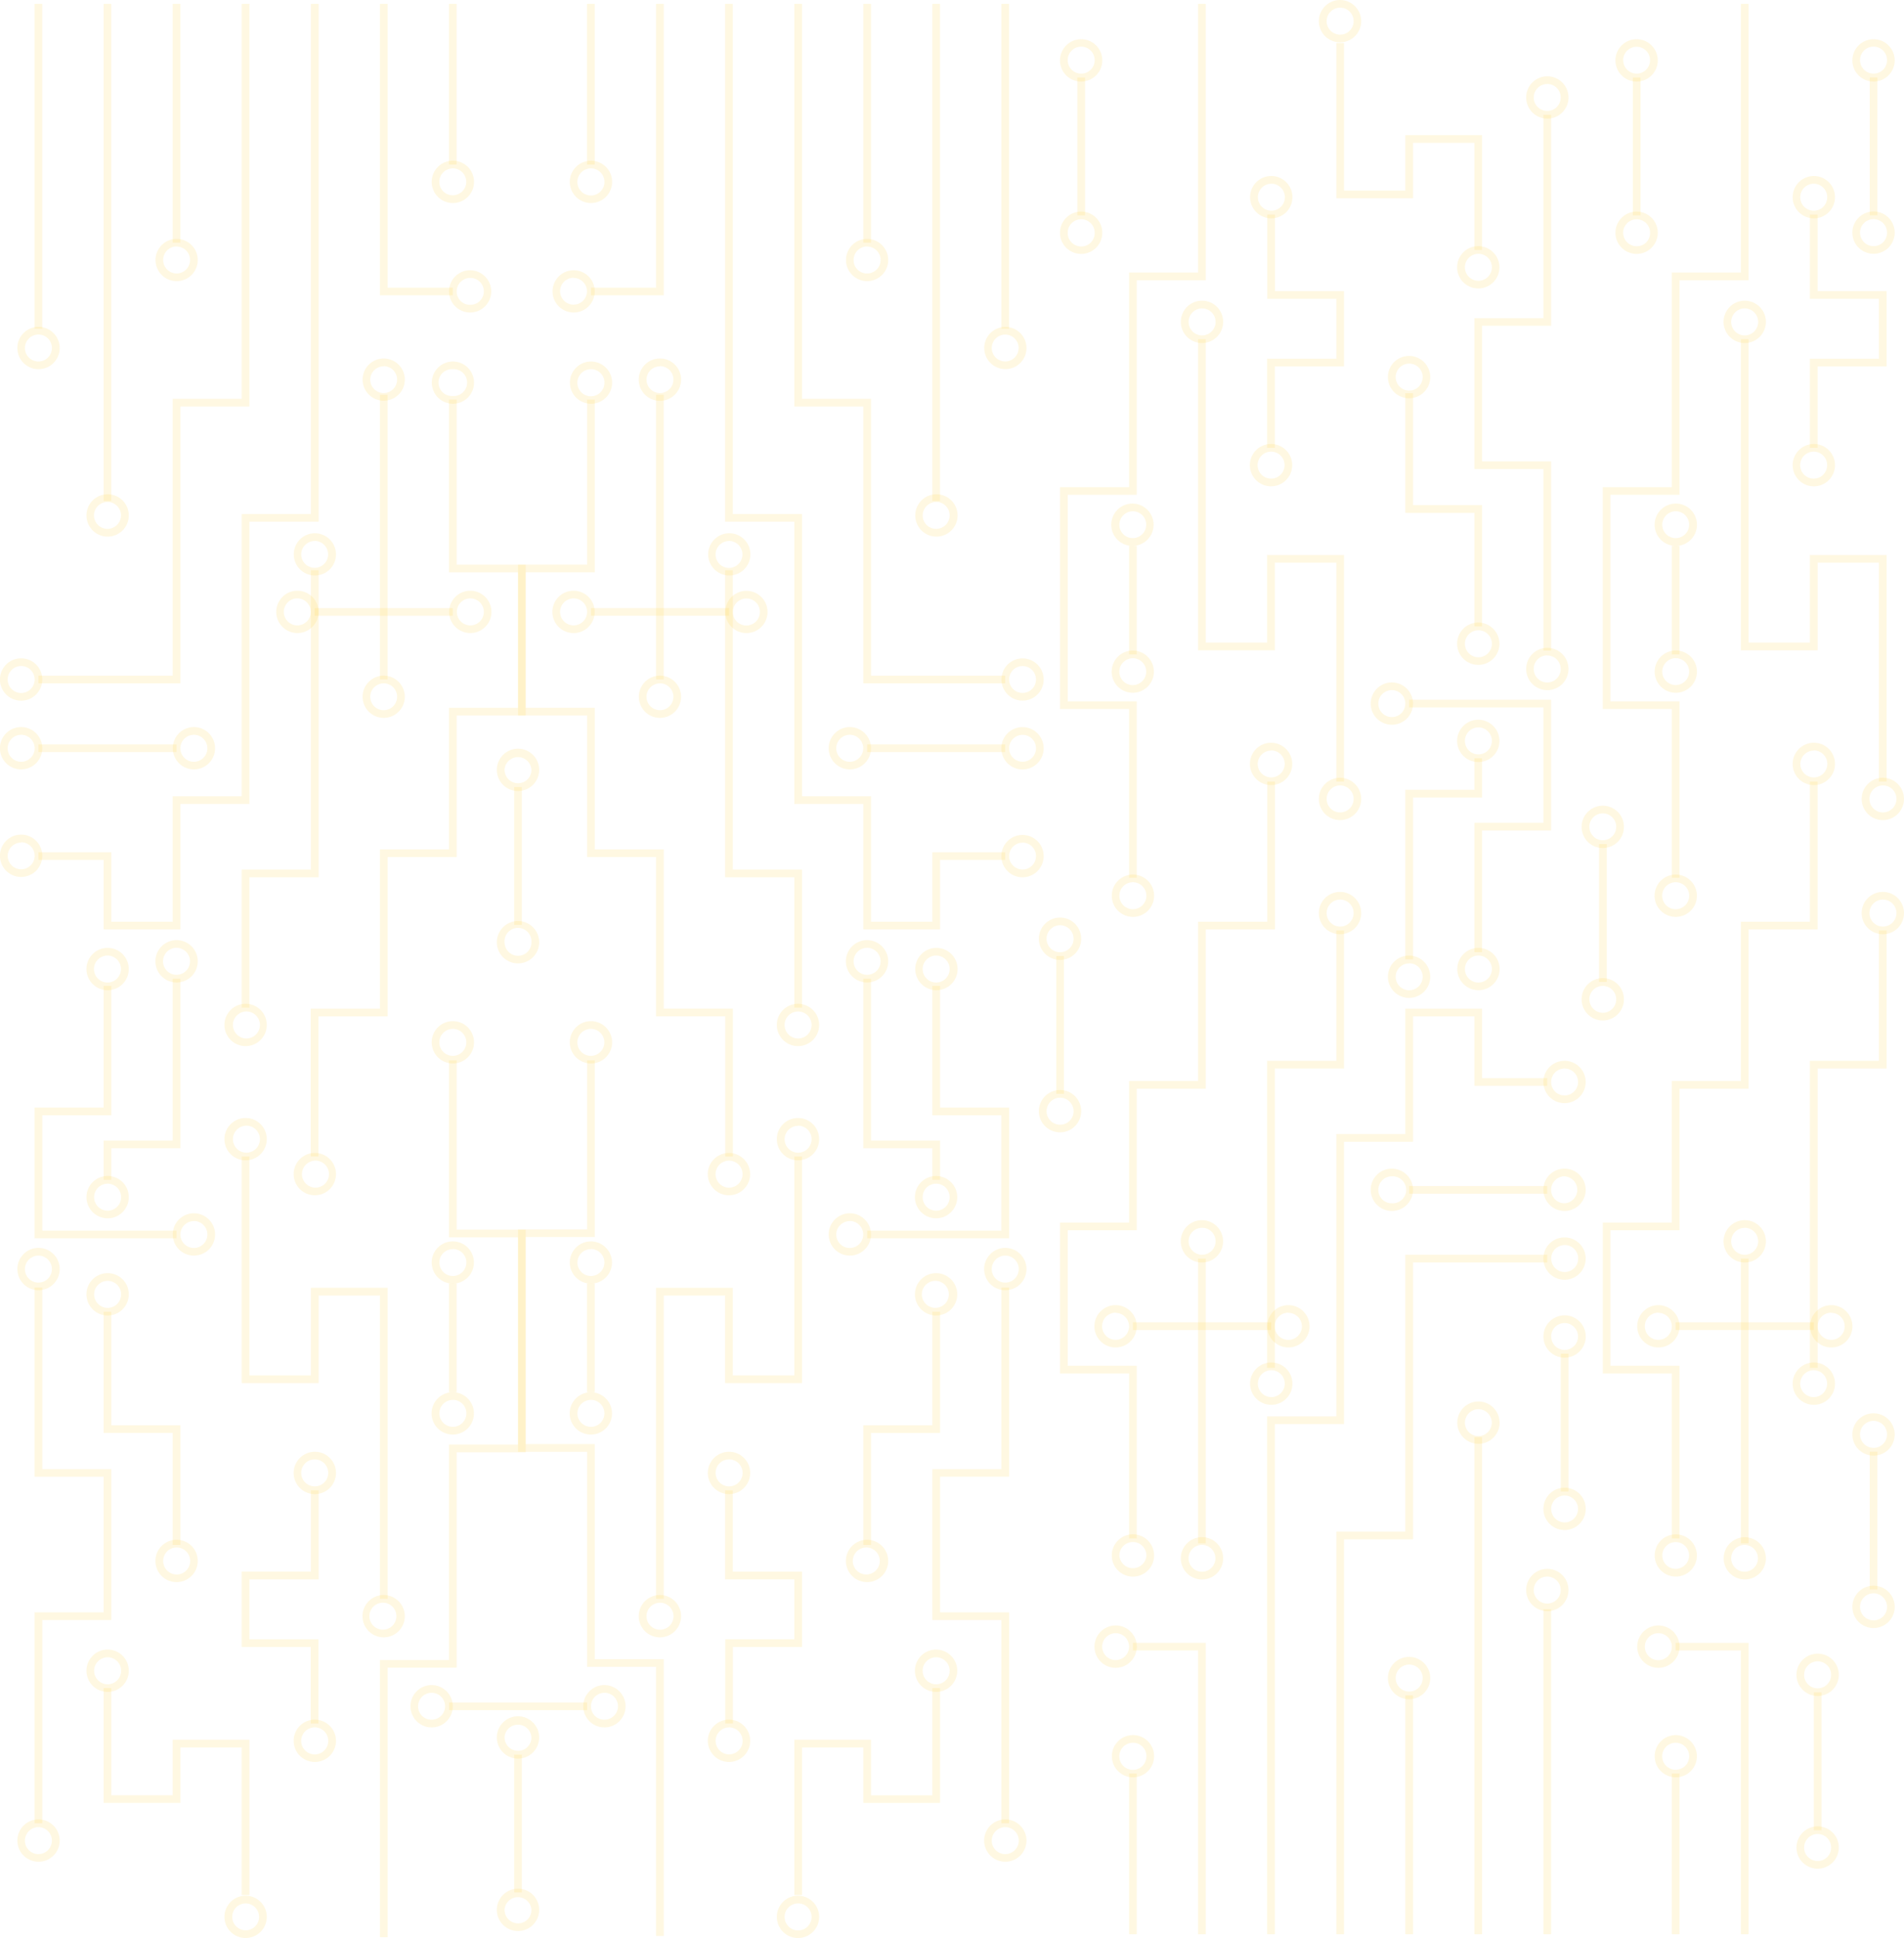 <svg xmlns="http://www.w3.org/2000/svg" viewBox="0 0 340 346"><defs><style>.cls-1{fill:#fed43d;opacity:.15}</style></defs><g id="Слой_2" data-name="Слой 2"><g id="Слой_1-2" data-name="Слой 1"><path class="cls-1" d="M6.17.69h1.38v58H6.17z"/><path class="cls-1" d="M6.87 58.35a3.78 3.78 0 1 0 3.79 3.78 3.79 3.79 0 0 0-3.79-3.78zm0 1.37a2.41 2.41 0 1 1-2.42 2.41 2.42 2.42 0 0 1 2.42-2.41zM3.76 149a3.78 3.78 0 1 0 3.79 3.79A3.78 3.78 0 0 0 3.76 149zm0 1.37a2.41 2.41 0 1 1-2.39 2.41 2.42 2.42 0 0 1 2.39-2.36zM19.2 88.24A3.78 3.78 0 1 0 23 92a3.78 3.78 0 0 0-3.8-3.76zm0 1.37A2.42 2.42 0 0 1 21.61 92a2.41 2.41 0 0 1-4.83 0 2.41 2.41 0 0 1 2.42-2.38zM3.76 117.53a3.78 3.78 0 1 0 3.79 3.78 3.77 3.77 0 0 0-3.79-3.78zm0 1.37a2.41 2.41 0 1 1-2.39 2.41 2.41 2.41 0 0 1 2.39-2.41zm0 10.9a3.78 3.78 0 1 0 3.79 3.78 3.78 3.78 0 0 0-3.79-3.78zm0 1.38a2.41 2.41 0 1 1-2.39 2.41 2.41 2.41 0 0 1 2.39-2.41zm30.87-1.38a3.78 3.78 0 1 0 3.78 3.78 3.79 3.79 0 0 0-3.78-3.78zm0 1.38a2.41 2.41 0 1 1-2.42 2.41 2.41 2.41 0 0 1 2.42-2.41zM84 48.25A3.77 3.77 0 1 0 87.72 52 3.79 3.79 0 0 0 84 48.25zm0 1.37a2.4 2.4 0 0 1 0 4.8A2.37 2.37 0 0 1 81.55 52 2.41 2.41 0 0 1 84 49.62zm-3.14-20.93a3.78 3.78 0 1 0 3.79 3.77 3.78 3.78 0 0 0-3.79-3.77zm0 1.37a2.4 2.4 0 1 1 0 4.8 2.38 2.38 0 0 1-2.41-2.41 2.41 2.41 0 0 1 2.41-2.39zm0 34.48a3.77 3.77 0 1 0 3.79 3.77 3.78 3.78 0 0 0-3.79-3.77zm0 1.37a2.4 2.4 0 1 1 0 4.79 2.4 2.4 0 1 1 0-4.79zM68.53 64a3.77 3.77 0 1 0 3.76 3.77A3.78 3.78 0 0 0 68.53 64zm0 1.37a2.4 2.4 0 1 1-2.42 2.4 2.4 2.4 0 0 1 2.42-2.37zm0 55.25a3.77 3.77 0 1 0 3.76 3.78 3.79 3.79 0 0 0-3.76-3.78zm0 1.37a2.4 2.4 0 1 1-2.42 2.41 2.4 2.4 0 0 1 2.42-2.4zM84 105.46a3.78 3.78 0 1 0 3.76 3.78 3.79 3.79 0 0 0-3.76-3.78zm0 1.37a2.41 2.41 0 1 1-2.42 2.41 2.4 2.4 0 0 1 2.42-2.41zm-30.9-1.37a3.78 3.78 0 1 0 3.79 3.78 3.79 3.79 0 0 0-3.79-3.78zm0 1.37a2.41 2.41 0 1 1-2.42 2.41 2.41 2.41 0 0 1 2.42-2.41zm3.08 99a3.78 3.78 0 1 0 3.82 3.78 3.78 3.78 0 0 0-3.82-3.78zm0 1.38a2.41 2.41 0 1 1 0 4.81 2.41 2.41 0 0 1 0-4.81zM56.2 95.2A3.77 3.77 0 1 0 60 99a3.79 3.79 0 0 0-3.8-3.8zm0 1.37A2.4 2.4 0 1 1 53.79 99a2.41 2.41 0 0 1 2.41-2.42zM43.85 179.2a3.78 3.78 0 1 0 3.79 3.8 3.78 3.78 0 0 0-3.79-3.8zm0 1.38a2.41 2.41 0 1 1 0 4.81 2.41 2.41 0 0 1 0-4.81zm0 19.01a3.78 3.78 0 1 0 3.79 3.78 3.78 3.78 0 0 0-3.79-3.78zm0 1.38a2.41 2.41 0 1 1 0 4.81 2.41 2.41 0 0 1 0-4.81zm24.68 83.78a3.78 3.78 0 1 0 3.76 3.79 3.8 3.8 0 0 0-3.76-3.79zm0 1.38a2.41 2.41 0 0 1 0 4.81 2.41 2.41 0 1 1 0-4.81zM80.86 182.3a3.78 3.78 0 1 0 3.79 3.78 3.79 3.79 0 0 0-3.79-3.78zm0 1.38a2.41 2.41 0 1 1-2.41 2.41 2.42 2.42 0 0 1 2.41-2.41zm-24.66 75.5a3.78 3.78 0 1 0 3.8 3.77 3.78 3.78 0 0 0-3.8-3.77zm0 1.36a2.41 2.41 0 0 1 0 4.82 2.41 2.41 0 1 1 0-4.82zm0 46.46a3.78 3.78 0 1 0 3.8 3.79 3.8 3.8 0 0 0-3.8-3.79zm0 1.38a2.41 2.41 0 0 1 0 4.83 2.41 2.41 0 1 1 0-4.83zm-37-139.16A3.78 3.78 0 1 0 23 173a3.79 3.79 0 0 0-3.8-3.78zm0 1.37a2.41 2.41 0 1 1-2.42 2.41 2.42 2.42 0 0 1 2.42-2.41zm15.43 46.01a3.78 3.78 0 1 0 3.78 3.78 3.79 3.79 0 0 0-3.78-3.78zm0 1.38a2.41 2.41 0 1 1-2.42 2.41 2.41 2.41 0 0 1 2.42-2.39zm-15.43 9.31a3.78 3.78 0 1 0 3.8 3.79 3.77 3.77 0 0 0-3.8-3.79zm0 1.38a2.41 2.41 0 1 1-2.39 2.41 2.41 2.41 0 0 1 2.39-2.41zm12.32 46.22a3.78 3.78 0 1 0 3.79 3.78 3.77 3.77 0 0 0-3.79-3.78zm0 1.38a2.41 2.41 0 1 1-2.38 2.41 2.39 2.39 0 0 1 2.38-2.41zM19.2 294.49a3.78 3.78 0 1 0 3.8 3.79 3.78 3.78 0 0 0-3.8-3.79zm0 1.38a2.41 2.41 0 1 1-2.39 2.41 2.41 2.41 0 0 1 2.39-2.41zm24.65 42.56a3.78 3.78 0 1 0 3.79 3.79 3.78 3.78 0 0 0-3.79-3.79zm0 1.38a2.42 2.42 0 0 1 2.42 2.41 2.4 2.4 0 1 1-2.42-2.41zM6.87 222.78a3.78 3.78 0 1 0 3.79 3.78 3.79 3.79 0 0 0-3.79-3.78zm0 1.38a2.41 2.41 0 1 1-2.42 2.41 2.42 2.42 0 0 1 2.42-2.41zm0 100.65a3.78 3.78 0 1 0 3.79 3.78 3.79 3.79 0 0 0-3.79-3.78zm0 1.38a2.41 2.41 0 1 1-2.42 2.41 2.42 2.42 0 0 1 2.42-2.41zM19.2 209.94a3.78 3.78 0 1 0 3.8 3.78 3.78 3.78 0 0 0-3.8-3.78zm0 1.38a2.41 2.41 0 1 1-2.39 2.41 2.41 2.41 0 0 1 2.39-2.41zm12.32-43.48a3.78 3.78 0 1 0 3.79 3.79 3.78 3.78 0 0 0-3.79-3.79zm0 1.37a2.41 2.41 0 1 1 0 4.82 2.41 2.41 0 0 1 0-4.82zm0-126.56a3.77 3.77 0 1 0 3.79 3.78 3.77 3.77 0 0 0-3.79-3.78zm0 1.37a2.4 2.4 0 1 1-2.38 2.41A2.39 2.39 0 0 1 31.52 44z"/><path class="cls-1" d="M18.5.69h1.37v88.74H18.5zm12.33 0h1.37v42.64h-1.37z"/><path class="cls-1" d="M44.54.69v71.88H32.21v49.42H6.87v-1.37h23.96V71.2h12.33V.69h1.38z"/><path class="cls-1" d="M56.9.69v92.44H44.54v50.4H32.21v22.4H18.5v-12.41H6.87v-1.37h13.01v12.41h10.95v-22.4h12.33v-50.4h12.35V.69h1.39zm23.96 50.66v1.37H67.84V.69h1.38v50.66h11.64zM67.84 70.47h1.37v50.83h-1.37zM56.9 101.79v54.83H44.54v23.27h-1.38v-24.65h12.35v-53.45h1.39zM31.52 219.7v1.37H6.17v-23.34H18.5v-21.72h1.38v23.09H7.56v20.6h23.96z"/><path class="cls-1" d="M32.21 174.72V205H19.88v5.63H18.5v-7h12.33v-28.91h1.38zm37.01 55.18v55.54h-1.38v-54.16H56.9v15.64H43.16v-40.45h1.38v39.08h10.97V229.9h13.71z"/><path class="cls-1" d="M56.9 266.06v15.9H44.54v10.69h12.33v15.05h-1.38v-13.68H43.16v-13.44h12.35v-14.52h1.39zm-37.02-3.79v26.95H7.56v36.28H6.17v-37.66H18.5v-24.21H6.17v-33.77h1.39v32.41h12.32zm12.33-7.82v21.36h-1.38v-19.99H18.5v-21.65h1.38v20.28h12.33zm12.33 56.14v27.72h-1.38v-26.34H32.21v9.9H18.5v-20.5h1.38v19.14h10.95v-9.92h13.71zM80.17.69h1.37v28.69h-1.37zm13.71 100.12v26.93H81.55v25.27H69.22v28.44H56.87v25.02h-1.38v-26.4h12.35v-28.43h12.33v-25.28H92.5v-24.18H80.17V71.34h1.38v29.47h12.33zM6.87 132.9h24.65v1.37H6.87z"/><path class="cls-1" d="M56.18 108.56h24.68v1.37H56.18zm37.7 110.96v39.76H81.55v38.44H69.22v48.13h-1.38v-49.49h12.33v-38.47H92.5V220.9H80.17v-31.61h1.38v30.23h12.33z"/><path class="cls-1" d="M80.17 229.14h1.37v19.41h-1.37zm215.96 61.05a3.78 3.78 0 1 0 3.79 3.77 3.79 3.79 0 0 0-3.79-3.77zm0 1.38a2.41 2.41 0 1 1-2.41 2.39 2.41 2.41 0 0 1 2.41-2.39zm3.1 18.19a3.77 3.77 0 1 0 3.79 3.79 3.79 3.79 0 0 0-3.79-3.79zm0 1.37a2.41 2.41 0 1 1-2.41 2.42 2.41 2.41 0 0 1 2.41-2.42zm0-37.21a3.77 3.77 0 1 0 3.79 3.77 3.79 3.79 0 0 0-3.79-3.77zm0 1.38a2.39 2.39 0 1 1 0 4.78 2.39 2.39 0 1 1 0-4.78zm12.32-.87a3.77 3.77 0 1 0 3.79 3.77 3.79 3.79 0 0 0-3.79-3.77zm0 1.38a2.39 2.39 0 1 1-2.41 2.39 2.38 2.38 0 0 1 2.41-2.39zm0-57.98a3.78 3.78 0 1 0 3.79 3.77 3.78 3.78 0 0 0-3.79-3.77zm0 1.36a2.41 2.41 0 1 1-2.41 2.41 2.42 2.42 0 0 1 2.41-2.4zM296.13 233a3.78 3.78 0 1 0 3.79 3.78 3.8 3.8 0 0 0-3.79-3.78zm0 1.38a2.41 2.41 0 1 1-2.41 2.41 2.41 2.41 0 0 1 2.41-2.44zM327 233a3.78 3.78 0 1 0 3.79 3.78A3.79 3.79 0 0 0 327 233zm0 1.38a2.41 2.41 0 1 1-2.41 2.41 2.41 2.41 0 0 1 2.41-2.44zm-3.11-101.78a3.78 3.78 0 1 0 3.79 3.78 3.77 3.77 0 0 0-3.79-3.78zm0 1.37a2.41 2.41 0 1 1-2.4 2.41 2.41 2.41 0 0 1 2.4-2.38zm0 109.27a3.78 3.78 0 1 0 3.79 3.77 3.78 3.78 0 0 0-3.79-3.77zm0 1.38a2.4 2.4 0 1 1-2.42 2.39 2.41 2.41 0 0 1 2.42-2.39zm12.32-85.39A3.78 3.78 0 1 0 340 163a3.78 3.78 0 0 0-3.79-3.77zm0 1.37a2.41 2.41 0 1 1-2.38 2.41 2.41 2.41 0 0 1 2.38-2.41zm0-21.75a3.78 3.78 0 1 0 3.79 3.79 3.78 3.78 0 0 0-3.79-3.79zm0 1.37a2.41 2.41 0 1 1-2.38 2.41 2.41 2.41 0 0 1 2.38-2.41zm-24.66-86.54a3.78 3.78 0 1 0 3.79 3.78 3.79 3.79 0 0 0-3.79-3.78zm0 1.38a2.41 2.41 0 1 1-2.41 2.41 2.41 2.41 0 0 1 2.41-2.41zm-12.32 101.07a3.78 3.78 0 1 0 3.79 3.78 3.79 3.79 0 0 0-3.79-3.78zm0 1.37a2.41 2.41 0 1 1-2.41 2.41 2.4 2.4 0 0 1 2.41-2.41zm24.66-78.24a3.78 3.78 0 1 0 3.79 3.74 3.79 3.79 0 0 0-3.79-3.74zm0 1.37a2.41 2.41 0 1 1-2.43 2.37 2.41 2.41 0 0 1 2.43-2.37zm0-49.21a3.78 3.78 0 1 0 3.79 3.78 3.79 3.79 0 0 0-3.79-3.78zm0 1.38a2.41 2.41 0 1 1-2.42 2.41 2.41 2.41 0 0 1 2.42-2.41z"/><path class="cls-1" d="M312.24 293.29v52.02h-1.37v-50.66h-11.64v-1.36h13.01zm-1.37-68.59h1.37v50.83h-1.37zm26.03-58.59v24.65h-12.32v53.45h-1.39v-54.83h12.33v-23.27h1.38zm0-67.03v40.45h-1.38v-39.08h-10.94v15.65h-13.71V60.56h1.37v54.16h10.95V99.08h13.71z"/><path class="cls-1" d="M336.9 51.97v13.44h-12.32v14.54h-1.39V64.04h12.33V53.35h-12.33V38.3h1.39v13.67h12.32zm-38.36 264.66h1.38v28.68h-1.38zm26.04-177.1v26.4h-12.34v28.44h-12.32v25.26h-12.34v24.19h12.34v30.84h-1.38V245.2h-12.33v-26.94h12.33v-25.27h12.33v-28.43h12.32v-25.03h1.39z"/><path class="cls-1" d="M299.23 236.06h24.66v1.38h-24.66zM312.24.69v49.34h-12.32v38.31h-12.34v36.87h12.34v31.5h-1.38v-30.13h-12.33V86.97h12.33V48.65h12.33V.69h1.37z"/><path class="cls-1" d="M298.54 97.45h1.38v19.39h-1.38zM275.61 287.3h1.38v58.01h-1.38z"/><path class="cls-1" d="M276.3 280.08a3.78 3.78 0 1 0 3.79 3.78 3.79 3.79 0 0 0-3.79-3.78zm0 1.38a2.41 2.41 0 1 1-2.42 2.41 2.41 2.41 0 0 1 2.42-2.41zm3.1-92.08a3.78 3.78 0 1 0 3.76 3.78 3.79 3.79 0 0 0-3.76-3.78zm0 1.38a2.4 2.4 0 0 1 0 4.8 2.37 2.37 0 0 1-2.41-2.39 2.4 2.4 0 0 1 2.41-2.41zM264 250.2a3.78 3.78 0 1 0 3.79 3.79 3.8 3.8 0 0 0-3.79-3.79zm0 1.38a2.4 2.4 0 1 1-2.41 2.41 2.42 2.42 0 0 1 2.41-2.41zm15.4-30.67a3.78 3.78 0 1 0 3.76 3.79 3.78 3.78 0 0 0-3.76-3.79zm0 1.36a2.41 2.41 0 1 1-2.4 2.43 2.41 2.41 0 0 1 2.4-2.42zm-80.2 67.92A3.78 3.78 0 1 0 203 294a3.76 3.76 0 0 0-3.8-3.81zm0 1.38a2.39 2.39 0 0 1 2.42 2.39 2.4 2.4 0 1 1-2.42-2.39zm3.1 18.19a3.77 3.77 0 1 0 3.79 3.77 3.77 3.77 0 0 0-3.79-3.77zm0 1.37a2.39 2.39 0 0 1 2.42 2.41 2.42 2.42 0 1 1-2.42-2.41zm0-37.22a3.78 3.78 0 1 0 3.79 3.79 3.79 3.79 0 0 0-3.79-3.79zm0 1.38a2.42 2.42 0 0 1 2.42 2.41 2.42 2.42 0 0 1-4.83 0 2.41 2.41 0 0 1 2.41-2.41zm12.33-.87a3.78 3.78 0 1 0 3.79 3.79 3.78 3.78 0 0 0-3.79-3.79zm0 1.38a2.41 2.41 0 0 1 2.41 2.41 2.4 2.4 0 1 1-2.41-2.41zm0-57.97a3.78 3.78 0 0 0 0 7.56 3.78 3.78 0 1 0 0-7.56zm0 1.36a2.41 2.41 0 1 1-2.38 2.41 2.39 2.39 0 0 1 2.38-2.4zM199.2 233a3.78 3.78 0 1 0 3.79 3.78 3.77 3.77 0 0 0-3.79-3.78zm0 1.38a2.42 2.42 0 0 1 2.42 2.41 2.4 2.4 0 0 1-4.81 0 2.41 2.41 0 0 1 2.39-2.44zm30.86-1.38a3.78 3.78 0 1 0 3.79 3.78 3.8 3.8 0 0 0-3.79-3.78zm0 1.38a2.42 2.42 0 0 1 2.42 2.41 2.42 2.42 0 0 1-4.84 0 2.41 2.41 0 0 1 2.42-2.44zM227 132.6a3.78 3.78 0 1 0 3.76 3.78 3.8 3.8 0 0 0-3.76-3.78zm0 1.37a2.41 2.41 0 1 1-2.41 2.41A2.41 2.41 0 0 1 227 134zm0 109.27a3.78 3.78 0 1 0 3.79 3.77 3.77 3.77 0 0 0-3.79-3.77zm0 1.38a2.4 2.4 0 1 1-2.38 2.39 2.39 2.39 0 0 1 2.38-2.39zm12.32-85.39a3.78 3.78 0 1 0 3.75 3.78 3.79 3.79 0 0 0-3.75-3.78zm0 1.37a2.41 2.41 0 1 1-2.42 2.41 2.41 2.41 0 0 1 2.42-2.41zm0-21.75a3.78 3.78 0 1 0 3.75 3.79 3.79 3.79 0 0 0-3.75-3.79zm0 1.37a2.41 2.41 0 1 1-2.42 2.41 2.41 2.41 0 0 1 2.42-2.41zm-24.69-86.54a3.78 3.78 0 1 0 3.79 3.78 3.77 3.77 0 0 0-3.79-3.78zm0 1.38a2.41 2.41 0 1 1-2.38 2.41 2.41 2.41 0 0 1 2.38-2.41zM202.3 156.13a3.78 3.78 0 1 0 3.79 3.78 3.78 3.78 0 0 0-3.79-3.78zm0 1.37a2.41 2.41 0 1 1-2.41 2.41 2.41 2.41 0 0 1 2.41-2.41zM227 79.26a3.78 3.78 0 1 0 3.75 3.74 3.78 3.78 0 0 0-3.75-3.74zm0 1.37a2.41 2.41 0 1 1-2.43 2.37 2.42 2.42 0 0 1 2.43-2.37zm0-49.21a3.78 3.78 0 1 0 3.79 3.78 3.78 3.78 0 0 0-3.79-3.78zm0 1.38a2.41 2.41 0 1 1-2.38 2.41A2.41 2.41 0 0 1 227 32.8zm37 136.42a3.78 3.78 0 1 0 3.79 3.78 3.79 3.79 0 0 0-3.79-3.78zm0 1.37a2.41 2.41 0 1 1-2.41 2.41 2.42 2.42 0 0 1 2.41-2.41zm-15.46-48.76a3.78 3.78 0 1 0 3.79 3.78 3.8 3.8 0 0 0-3.79-3.78zm0 1.37a2.41 2.41 0 1 1-2.41 2.41 2.41 2.41 0 0 1 2.41-2.41zM264 111.14a3.78 3.78 0 1 0 3.76 3.78 3.8 3.8 0 0 0-3.76-3.78zm0 1.38a2.41 2.41 0 1 1-2.41 2.41 2.41 2.41 0 0 1 2.41-2.41zm-12.36-48.98a3.78 3.78 0 1 0 3.76 3.78 3.79 3.79 0 0 0-3.76-3.78zm0 1.37a2.41 2.41 0 1 1-2.41 2.41 2.4 2.4 0 0 1 2.41-2.4zM264 43.94a3.78 3.78 0 1 0 3.76 3.78 3.8 3.8 0 0 0-3.76-3.78zm0 1.37a2.41 2.41 0 1 1-2.41 2.41 2.41 2.41 0 0 1 2.41-2.41zM239.32 0a3.78 3.78 0 1 0 3.75 3.78A3.79 3.79 0 0 0 239.32 0zm0 1.37a2.41 2.41 0 1 1-2.42 2.41 2.41 2.41 0 0 1 2.42-2.41zm36.98 114.28a3.78 3.78 0 1 0 3.79 3.78 3.79 3.79 0 0 0-3.79-3.78zm0 1.37a2.41 2.41 0 1 1-2.42 2.41 2.41 2.41 0 0 1 2.42-2.43zm0-103.4a3.78 3.78 0 1 0 3.79 3.78 3.79 3.79 0 0 0-3.79-3.78zm0 1.37a2.41 2.41 0 1 1-2.42 2.41 2.41 2.41 0 0 1 2.42-2.4zM264 128.49a3.78 3.78 0 1 0 3.76 3.78 3.8 3.8 0 0 0-3.76-3.78zm0 1.37a2.41 2.41 0 1 1-2.41 2.41 2.41 2.41 0 0 1 2.41-2.41zm-12.36 40.73a3.78 3.78 0 1 0 3.76 3.78 3.79 3.79 0 0 0-3.76-3.78zm0 1.38a2.41 2.41 0 1 1-2.41 2.41 2.39 2.39 0 0 1 2.41-2.38zm0 123.83a3.78 3.78 0 1 0 3.76 3.77 3.78 3.78 0 0 0-3.76-3.77zm0 1.37a2.41 2.41 0 1 1-2.41 2.41 2.4 2.4 0 0 1 2.41-2.41z"/><path class="cls-1" d="M263.29 256.57h1.37v88.74h-1.37zm-12.34 46.1h1.38v42.64h-1.38z"/><path class="cls-1" d="M276.3 224.01v1.38h-23.97v49.41H240v70.51h-1.37v-71.89h12.32v-49.41h25.35z"/><path class="cls-1" d="M276.3 192.48v1.37h-13.01v-12.4h-10.96v22.39H240v50.4h-12.35v91.07h-1.39v-92.45h12.37v-50.4h12.32v-22.39h13.7v12.41h11.65zm-60.98 100.81v52.02h-1.38v-50.66H202.3v-1.36h13.02zm-1.38-68.59h1.38v50.83h-1.38zM240 166.11v24.65h-12.35v53.45h-1.39v-54.83h12.37v-23.27H240zm36.99-41.19v23.35h-12.34v21.72h-1.36V146.9h12.32v-20.6h-23.97v-1.38h25.35z"/><path class="cls-1" d="M264.65 135.37v7h-12.32v28.91h-1.38V141h12.34v-5.63h1.36zM240 99.08v40.45h-1.37v-39.08h-10.98v15.65h-13.71V60.56h1.38v54.16h10.94V99.08H240z"/><path class="cls-1" d="M240 51.97v13.44h-12.35v14.54h-1.39V64.04h12.37V53.35h-12.34V38.3h1.38v13.67H240zm36.99-31.47v37.66h-12.34v24.2h12.34v33.78h-1.38v-32.4h-12.32V56.79h12.32V20.5h1.38zm-12.34 69.68v21.65h-1.36V91.56h-12.34V70.19h1.38v19.99h12.32zm0-66.05v20.5h-1.36V25.5h-10.96v9.9h-13.7V7.68H240v26.35h10.95v-9.9h13.7zm-63.03 292.5h1.37v28.68h-1.37zm26.05-177.1v26.4h-12.35v28.44h-12.33v25.26h-12.33v24.19h12.33v30.84h-1.37V245.2h-12.34v-26.94h12.34v-25.27h12.32v-28.43h12.35v-25.03h1.38zm51.73 69.1a3.78 3.78 0 1 0 3.76 3.79 3.79 3.79 0 0 0-3.76-3.79zm0 1.38a2.41 2.41 0 0 1 0 4.81 2.38 2.38 0 0 1-2.41-2.41 2.41 2.41 0 0 1 2.41-2.41zm-30.86-1.38a3.78 3.78 0 1 0 3.79 3.79 3.8 3.8 0 0 0-3.79-3.79zm0 1.38a2.41 2.41 0 1 1 0 4.81 2.38 2.38 0 0 1-2.41-2.41 2.41 2.41 0 0 1 2.41-2.41z"/><path class="cls-1" d="M251.64 211.74h24.66v1.37h-24.66zm-143.69 89.09a3.78 3.78 0 1 0 3.76 3.79 3.8 3.8 0 0 0-3.76-3.79zm0 1.38a2.4 2.4 0 0 1 0 4.8 2.37 2.37 0 0 1-2.42-2.39 2.41 2.41 0 0 1 2.42-2.41zm-30.87-1.38a3.78 3.78 0 1 0 3.78 3.79 3.8 3.8 0 0 0-3.78-3.79zm0 1.38a2.4 2.4 0 1 1 0 4.8 2.37 2.37 0 0 1-2.42-2.39 2.41 2.41 0 0 1 2.42-2.41z"/><path class="cls-1" d="M80.19 303.93h24.65v1.38H80.19zm8.53 6.23a3.78 3.78 0 1 0 3.79-3.76 3.78 3.78 0 0 0-3.79 3.76zm1.37 0a2.41 2.41 0 0 1 4.81 0 2.38 2.38 0 0 1-2.4 2.41 2.41 2.41 0 0 1-2.4-2.41zm-1.37 30.79a3.78 3.78 0 1 0 3.79-3.77 3.79 3.79 0 0 0-3.79 3.77zm1.37 0a2.41 2.41 0 0 1 4.81 0 2.38 2.38 0 0 1-2.4 2.42 2.41 2.41 0 0 1-2.4-2.42z"/><path class="cls-1" d="M91.82 313.25h1.37v24.6h-1.37zm-3.1-175.83a3.78 3.78 0 1 0 3.79-3.76 3.79 3.79 0 0 0-3.79 3.76zm1.37 0a2.41 2.41 0 0 1 4.81 0 2.38 2.38 0 0 1-2.4 2.41 2.41 2.41 0 0 1-2.4-2.41zm-1.37 30.8a3.78 3.78 0 1 0 3.79-3.79 3.79 3.79 0 0 0-3.79 3.79zm1.37 0a2.41 2.41 0 1 1 4.81 0 2.38 2.38 0 0 1-2.4 2.41 2.41 2.41 0 0 1-2.4-2.41z"/><path class="cls-1" d="M91.82 140.51h1.37v24.61h-1.37zm190.61 7.09a3.78 3.78 0 1 0 3.79-3.76 3.79 3.79 0 0 0-3.79 3.76zm1.38 0a2.4 2.4 0 1 1 2.41 2.41 2.4 2.4 0 0 1-2.4-2.41zm-1.38 30.8a3.78 3.78 0 1 0 3.79-3.78 3.78 3.78 0 0 0-3.79 3.78zm1.38 0a2.4 2.4 0 1 1 2.41 2.41 2.41 2.41 0 0 1-2.4-2.41z"/><path class="cls-1" d="M285.54 150.69h1.38v24.61h-1.38zM320.8 299a3.78 3.78 0 1 0 7.56 0 3.78 3.78 0 0 0-7.56 0zm1.37 0a2.41 2.41 0 1 1 2.42 2.41 2.4 2.4 0 0 1-2.43-2.41zm-1.37 30.83a3.78 3.78 0 1 0 3.79-3.78 3.79 3.79 0 0 0-3.79 3.78zm1.37 0a2.41 2.41 0 1 1 4.82 0 2.39 2.39 0 0 1-2.4 2.41 2.42 2.42 0 0 1-2.43-2.41z"/><path class="cls-1" d="M323.9 302.13h1.37v24.61h-1.37zM189.28 10.74A3.78 3.78 0 1 0 193.07 7a3.79 3.79 0 0 0-3.79 3.74zm1.38 0a2.41 2.41 0 1 1 2.41 2.41 2.41 2.41 0 0 1-2.41-2.41zm-1.38 30.81a3.78 3.78 0 1 0 3.79-3.78 3.79 3.79 0 0 0-3.79 3.78zm1.38 0a2.41 2.41 0 1 1 4.82 0 2.38 2.38 0 0 1-2.41 2.45 2.41 2.41 0 0 1-2.41-2.45z"/><path class="cls-1" d="M192.38 13.84h1.38v24.61h-1.38zm96.09-3.1a3.78 3.78 0 1 0 3.8-3.74 3.79 3.79 0 0 0-3.8 3.74zm1.38 0a2.4 2.4 0 1 1 2.41 2.41 2.4 2.4 0 0 1-2.4-2.41zm-1.38 30.81a3.78 3.78 0 1 0 3.79-3.78 3.79 3.79 0 0 0-3.79 3.78zm1.38 0a2.4 2.4 0 1 1 4.81 0 2.37 2.37 0 0 1-2.4 2.41 2.4 2.4 0 0 1-2.4-2.41z"/><path class="cls-1" d="M291.58 13.84h1.38v24.61h-1.38zm39.2-3.11A3.78 3.78 0 1 0 334.57 7a3.79 3.79 0 0 0-3.79 3.73zm1.37 0a2.41 2.41 0 0 1 4.82 0 2.38 2.38 0 0 1-2.4 2.41 2.41 2.41 0 0 1-2.42-2.41zm-1.37 30.8a3.78 3.78 0 1 0 3.79-3.78 3.79 3.79 0 0 0-3.79 3.78zm1.37 0a2.41 2.41 0 1 1 4.82 0 2.38 2.38 0 0 1-2.4 2.41 2.41 2.41 0 0 1-2.42-2.41z"/><path class="cls-1" d="M333.88 13.83h1.37v24.61h-1.37zm-3.1 242.24a3.78 3.78 0 1 0 3.79-3.76 3.78 3.78 0 0 0-3.79 3.76zm1.37 0a2.41 2.41 0 0 1 4.82 0 2.39 2.39 0 0 1-2.4 2.41 2.42 2.42 0 0 1-2.42-2.41zm-1.37 30.79a3.78 3.78 0 1 0 3.79-3.77 3.78 3.78 0 0 0-3.79 3.77zm1.37 0a2.41 2.41 0 0 1 4.82 0 2.39 2.39 0 0 1-2.4 2.42 2.42 2.42 0 0 1-2.42-2.42z"/><path class="cls-1" d="M333.88 259.16h1.37v24.6h-1.37zm-148.37-91.59a3.78 3.78 0 1 0 3.79-3.76 3.79 3.79 0 0 0-3.79 3.76zm1.38 0a2.41 2.41 0 1 1 2.41 2.43 2.4 2.4 0 0 1-2.41-2.43zm-1.38 30.81a3.78 3.78 0 1 0 3.79-3.79 3.79 3.79 0 0 0-3.79 3.79zm1.38 0a2.41 2.41 0 1 1 4.82 0 2.39 2.39 0 0 1-2.41 2.41 2.41 2.41 0 0 1-2.41-2.41z"/><path class="cls-1" d="M188.62 170.67h1.37v24.61h-1.37zm86.99 67.91a3.78 3.78 0 1 0 3.79-3.76 3.79 3.79 0 0 0-3.79 3.76zm1.38 0a2.4 2.4 0 1 1 2.41 2.42 2.4 2.4 0 0 1-2.4-2.42zm-1.38 30.8a3.78 3.78 0 1 0 3.79-3.79 3.78 3.78 0 0 0-3.79 3.79zm1.38 0a2.4 2.4 0 1 1 2.41 2.41 2.41 2.41 0 0 1-2.4-2.41z"/><path class="cls-1" d="M278.71 241.67h1.38v24.61h-1.38zm-76.41-5.61h24.69v1.38H202.3zM215.32.69v49.34h-12.33v38.31h-12.33v36.87h12.33v31.5h-1.37v-30.13h-12.34V86.97h12.34V48.65h12.32V.69h1.38z"/><path class="cls-1" d="M201.62 97.45h1.37v19.39h-1.37zM178.81.69h1.38v58h-1.38z"/><path class="cls-1" d="M179.51 58.36a3.77 3.77 0 1 0 3.79 3.76 3.78 3.78 0 0 0-3.79-3.76zm0 1.37a2.4 2.4 0 1 1-2.41 2.39 2.4 2.4 0 0 1 2.41-2.39zm3.1 89.33a3.78 3.78 0 1 0 3.76 3.77 3.78 3.78 0 0 0-3.76-3.77zm0 1.37a2.4 2.4 0 1 1-2.41 2.4 2.41 2.41 0 0 1 2.41-2.39zm-15.43-62.19A3.78 3.78 0 1 0 171 92a3.79 3.79 0 0 0-3.82-3.76zm0 1.37a2.4 2.4 0 1 1 0 4.8 2.37 2.37 0 0 1-2.41-2.41 2.41 2.41 0 0 1 2.41-2.38zm15.43 27.93a3.77 3.77 0 1 0 3.76 3.76 3.78 3.78 0 0 0-3.76-3.76zm0 1.37a2.4 2.4 0 1 1-2.41 2.39 2.4 2.4 0 0 1 2.41-2.39zm0 10.9a3.78 3.78 0 1 0 3.76 3.77 3.78 3.78 0 0 0-3.76-3.77zm0 1.38a2.4 2.4 0 1 1-2.41 2.39 2.4 2.4 0 0 1 2.41-2.39zm-30.86-1.39a3.78 3.78 0 1 0 3.79 3.78 3.79 3.79 0 0 0-3.79-3.78zm0 1.38a2.41 2.41 0 1 1-2.42 2.41 2.41 2.41 0 0 1 2.42-2.41zm-49.34-82.93a3.77 3.77 0 1 0 3.8 3.75 3.77 3.77 0 0 0-3.8-3.75zm0 1.37a2.41 2.41 0 0 1 2.41 2.38 2.4 2.4 0 1 1-2.41-2.41zm3.11-20.93a3.78 3.78 0 1 0 3.79 3.77 3.78 3.78 0 0 0-3.79-3.77zm0 1.37a2.42 2.42 0 0 1 2.42 2.4 2.42 2.42 0 1 1-2.42-2.4zm0 34.48a3.77 3.77 0 1 0 3.79 3.77 3.78 3.78 0 0 0-3.79-3.77zm0 1.37a2.39 2.39 0 0 1 2.42 2.4 2.42 2.42 0 1 1-2.42-2.4zM117.84 64a3.78 3.78 0 1 0 3.78 3.77 3.76 3.76 0 0 0-3.78-3.77zm0 1.37a2.38 2.38 0 0 1 2.41 2.4 2.4 2.4 0 1 1-4.8 0 2.39 2.39 0 0 1 2.39-2.37zm0 55.25a3.77 3.77 0 1 0 3.78 3.78 3.78 3.78 0 0 0-3.78-3.78zm0 1.37a2.4 2.4 0 1 1-2.39 2.41 2.39 2.39 0 0 1 2.39-2.4zm-15.43-16.53a3.78 3.78 0 1 0 3.79 3.78 3.78 3.78 0 0 0-3.79-3.78zm0 1.37a2.41 2.41 0 1 1-2.39 2.41 2.41 2.41 0 0 1 2.39-2.41zm30.87-1.35a3.77 3.77 0 1 0 3.78 3.77 3.78 3.78 0 0 0-3.78-3.77zm0 1.37a2.38 2.38 0 0 1 2.41 2.4 2.41 2.41 0 1 1-2.41-2.4zm-3.09 98.98a3.78 3.78 0 1 0 3.76 3.78 3.79 3.79 0 0 0-3.76-3.78zm0 1.38a2.41 2.41 0 1 1-2.41 2.41 2.4 2.4 0 0 1 2.41-2.41zm-.02-112.01A3.77 3.77 0 1 0 134 99a3.77 3.77 0 0 0-3.83-3.8zm0 1.37a2.42 2.42 0 0 1 2.41 2.43 2.4 2.4 0 1 1-2.42-2.41zm12.35 82.63a3.78 3.78 0 1 0 3.76 3.79 3.8 3.8 0 0 0-3.76-3.79zm0 1.38a2.41 2.41 0 1 1-2.41 2.41 2.39 2.39 0 0 1 2.41-2.41zm0 19.01a3.78 3.78 0 1 0 3.76 3.78 3.79 3.79 0 0 0-3.76-3.78zm0 1.38a2.41 2.41 0 1 1-2.41 2.41 2.39 2.39 0 0 1 2.41-2.38zm-24.68 83.78a3.78 3.78 0 1 0 3.78 3.79 3.78 3.78 0 0 0-3.78-3.79zm0 1.38a2.41 2.41 0 1 1-2.39 2.41 2.41 2.41 0 0 1 2.39-2.41zM105.52 182.3a3.78 3.78 0 1 0 3.79 3.78 3.79 3.79 0 0 0-3.79-3.78zm0 1.38a2.41 2.41 0 1 1-2.42 2.41 2.42 2.42 0 0 1 2.42-2.41zm24.65 75.5a3.78 3.78 0 1 0 3.79 3.77 3.77 3.77 0 0 0-3.79-3.77zm0 1.36a2.41 2.41 0 1 1-2.38 2.41 2.39 2.39 0 0 1 2.38-2.41zm0 46.46a3.78 3.78 0 1 0 3.79 3.79 3.78 3.78 0 0 0-3.79-3.79zm0 1.38a2.41 2.41 0 1 1-2.38 2.41 2.4 2.4 0 0 1 2.38-2.4zm37.01-139.16A3.78 3.78 0 1 0 171 173a3.79 3.79 0 0 0-3.82-3.78zm0 1.37a2.41 2.41 0 1 1-2.42 2.41 2.42 2.42 0 0 1 2.42-2.41zm-15.43 46.01a3.78 3.78 0 1 0 3.79 3.78 3.79 3.79 0 0 0-3.79-3.78zm0 1.38a2.41 2.41 0 1 1-2.42 2.41 2.41 2.41 0 0 1 2.42-2.39zm15.43 9.31a3.78 3.78 0 1 0 3.76 3.78 3.79 3.79 0 0 0-3.76-3.78zm0 1.38a2.41 2.41 0 0 1 0 4.81 2.41 2.41 0 1 1 0-4.81zm-12.33 46.22a3.78 3.78 0 1 0 3.76 3.78 3.79 3.79 0 0 0-3.76-3.78zm0 1.38a2.41 2.41 0 0 1 0 4.81 2.41 2.41 0 1 1 0-4.81zm12.33 18.22a3.78 3.78 0 1 0 3.76 3.79 3.8 3.8 0 0 0-3.76-3.79zm0 1.38a2.41 2.41 0 1 1-2.42 2.41 2.39 2.39 0 0 1 2.42-2.41zm-24.66 42.56a3.78 3.78 0 1 0 3.76 3.79 3.8 3.8 0 0 0-3.76-3.79zm0 1.38a2.41 2.41 0 1 1-2.41 2.41 2.4 2.4 0 0 1 2.41-2.41zm36.99-117.03a3.78 3.78 0 1 0 3.79 3.78 3.79 3.79 0 0 0-3.79-3.78zm0 1.38a2.41 2.41 0 1 1-2.41 2.41 2.41 2.41 0 0 1 2.41-2.41zm0 100.65a3.78 3.78 0 1 0 3.79 3.78 3.79 3.79 0 0 0-3.79-3.78zm0 1.38a2.41 2.41 0 1 1-2.41 2.41 2.41 2.41 0 0 1 2.41-2.41zm-12.33-116.25a3.78 3.78 0 1 0 3.76 3.79 3.8 3.8 0 0 0-3.76-3.79zm0 1.38a2.41 2.41 0 1 1-2.42 2.41 2.39 2.39 0 0 1 2.42-2.41zm-12.33-43.48a3.78 3.78 0 1 0 3.76 3.79 3.79 3.79 0 0 0-3.76-3.79zm0 1.37a2.41 2.41 0 1 1-2.42 2.41 2.4 2.4 0 0 1 2.42-2.4zm0-126.56a3.77 3.77 0 1 0 3.76 3.78 3.79 3.79 0 0 0-3.76-3.78zm0 1.37a2.4 2.4 0 0 1 0 4.8 2.37 2.37 0 0 1-2.42-2.39 2.41 2.41 0 0 1 2.42-2.43z"/><path class="cls-1" d="M166.49.69h1.37v88.74h-1.37zm-12.33 0h1.38v42.64h-1.38z"/><path class="cls-1" d="M179.5 120.62v1.37h-25.34V72.57h-12.32V.69h1.38V71.2h12.32v49.42h23.96z"/><path class="cls-1" d="M179.5 152.15v1.37h-11.63v12.41h-13.71v-22.4h-12.32v-50.4h-12.36V.69h1.38v91.07h12.36v50.4h12.32v22.4h10.95v-12.41h13.01zM118.53.69v52.03h-13.01v-1.37h11.63V.69h1.38zm-1.38 69.78h1.37v50.83h-1.37zm26.07 84.77v24.65h-1.38v-23.27h-12.36v-54.83h1.38v53.45h12.36zm36.98 42.49v23.34h-25.35v-1.37h23.96v-20.6h-12.32v-23.09h1.38v21.72h12.33z"/><path class="cls-1" d="M167.87 203.63v7h-1.38V205h-12.33v-30.28h1.38v28.91h12.33zm-24.65 2.84v40.45h-13.74v-15.64h-10.95v54.16h-1.38V229.9h13.71v15.65h10.98v-39.08h1.38z"/><path class="cls-1" d="M143.22 280.58v13.44h-12.34v13.68h-1.37v-15.05h12.33v-10.69h-12.36v-15.9h1.38v14.52h12.36zm36.98-50.72v33.77h-12.33v24.21h12.33v37.66h-1.39v-36.28h-12.32v-26.95h12.32v-32.41h1.39zm-12.33 4.31v21.65h-12.33v19.99h-1.38v-21.36h12.33v-20.28h1.38zm0 67.2v20.5h-13.71v-9.9h-10.94v26.34h-1.38v-27.72h13.7v9.92h10.95v-19.14h1.38zM104.82.69h1.38v28.69h-1.38zm26.06 179.38v26.4h-1.37v-25.02h-12.36v-28.44h-12.32v-25.27H92.5v-26.93h12.33V71.34h1.38v30.84H93.88v24.18h12.33v25.28h12.32v28.43h12.35zm23.97-47.17h24.65v1.37h-24.65z"/><path class="cls-1" d="M105.52 108.56h24.68v1.37h-24.68zm13.01 187.65v49.42h-1.38v-48.06h-12.32v-38.38H92.5v-39.71h12.33v-30.19h1.38v31.55H93.88v36.96h12.33v38.41h12.32z"/><path class="cls-1" d="M104.82 229.14h1.38v19.41h-1.38zm-23.95 19.41a3.78 3.78 0 1 0 3.76 3.78 3.78 3.78 0 0 0-3.76-3.78zm0 1.36a2.41 2.41 0 1 1-2.41 2.42 2.4 2.4 0 0 1 2.41-2.41z"/><path class="cls-1" d="M105.53 248.55a3.78 3.78 0 1 0 3.76 3.78 3.79 3.79 0 0 0-3.76-3.78zm0 1.36a2.41 2.41 0 1 1-2.42 2.42 2.4 2.4 0 0 1 2.42-2.41zm0-28.29a3.77 3.77 0 1 0 3.76 3.78 3.79 3.79 0 0 0-3.76-3.78zm0 1.36a2.41 2.41 0 1 1-2.42 2.42 2.4 2.4 0 0 1 2.42-2.4zm96.77-106.84a3.77 3.77 0 1 0 3.75 3.78 3.78 3.78 0 0 0-3.75-3.78zm0 1.37a2.4 2.4 0 1 1-2.42 2.41 2.43 2.43 0 0 1 2.42-2.41zm0-27.61a3.78 3.78 0 1 0 3.7 3.78 3.79 3.79 0 0 0-3.7-3.78zm0 1.37a2.4 2.4 0 1 1-2.42 2.41 2.44 2.44 0 0 1 2.42-2.41zm96.95-1.37a3.78 3.78 0 1 0 0 7.56 3.78 3.78 0 0 0 0-7.56zm0 1.37a2.4 2.4 0 1 1-2.42 2.41 2.43 2.43 0 0 1 2.42-2.41zm0 24.86a3.77 3.77 0 1 0 0 7.55 3.77 3.77 0 0 0 0-7.55zm0 1.37a2.4 2.4 0 1 1-2.42 2.41 2.42 2.42 0 0 1 2.42-2.41zM80.87 221.62a3.77 3.77 0 1 0 3.76 3.78 3.78 3.78 0 0 0-3.76-3.78zm0 1.36a2.41 2.41 0 1 1-2.41 2.42 2.4 2.4 0 0 1 2.41-2.4z"/></g></g></svg>